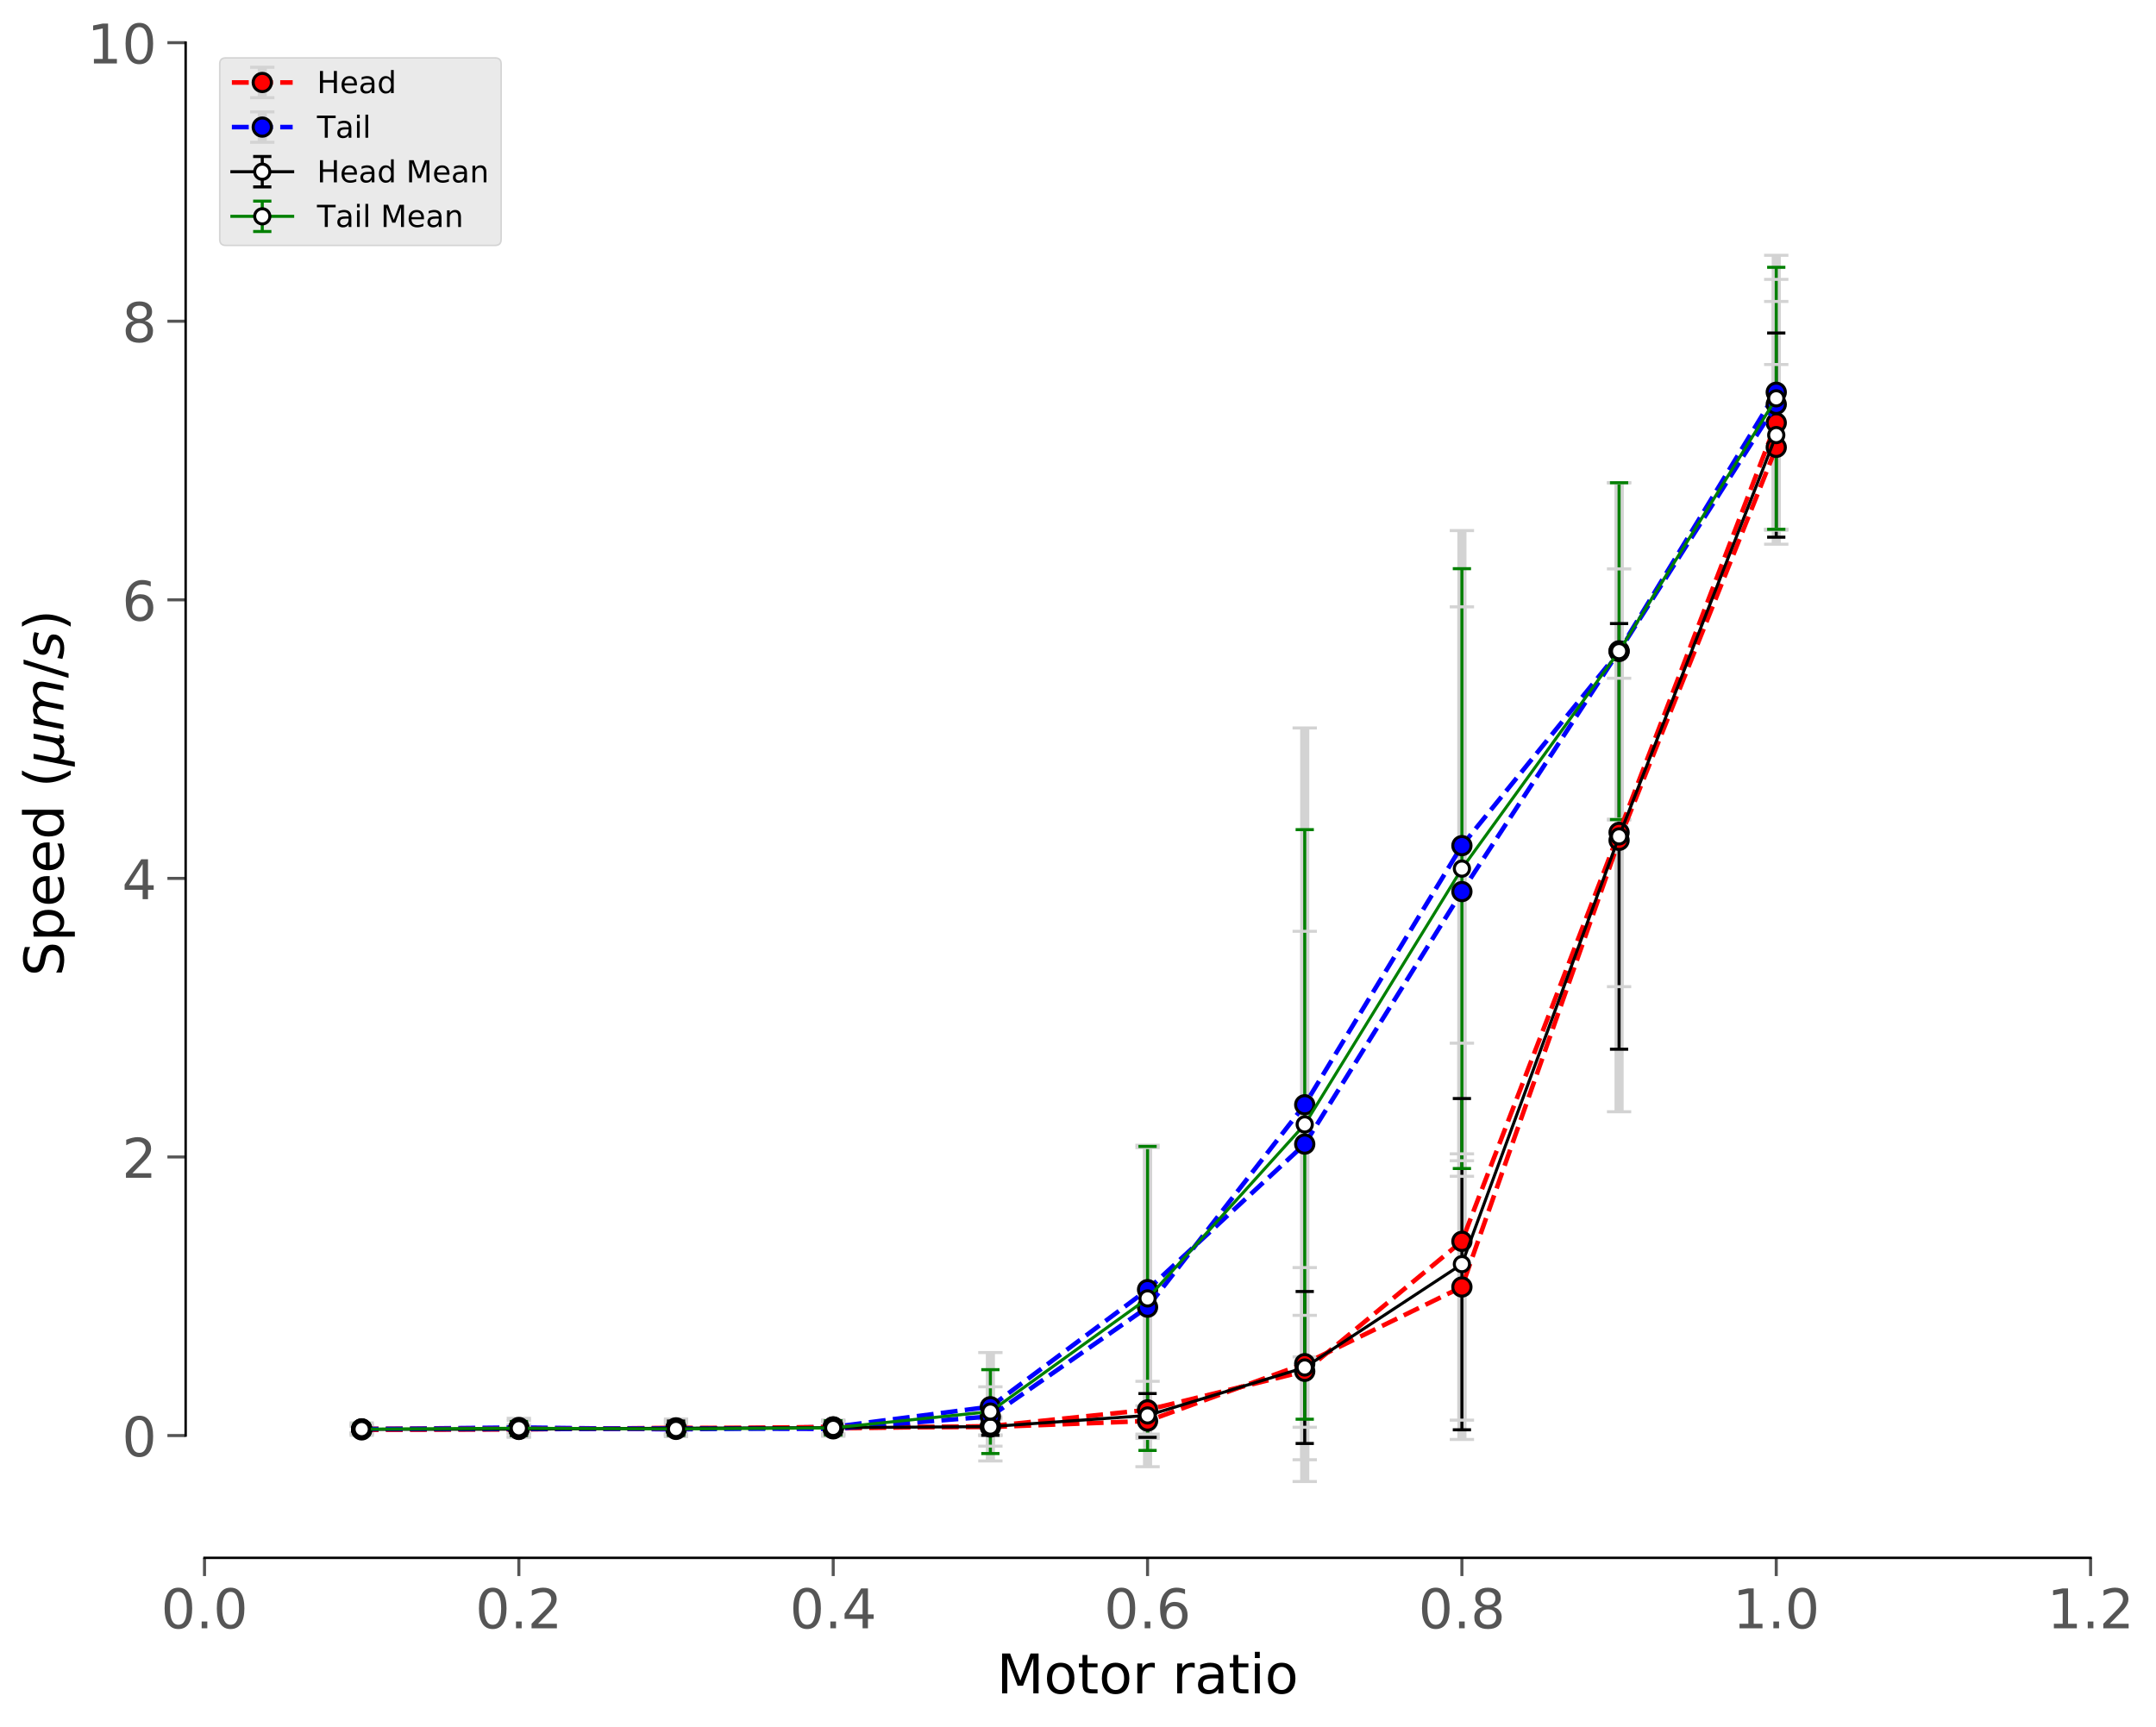<?xml version="1.0" encoding="utf-8" standalone="no"?>
<!DOCTYPE svg PUBLIC "-//W3C//DTD SVG 1.1//EN"
  "http://www.w3.org/Graphics/SVG/1.1/DTD/svg11.dtd">
<!-- Created with matplotlib (https://matplotlib.org/) -->
<svg height="568.067pt" version="1.1" viewBox="0 0 709.164 568.067" width="709.164pt" xmlns="http://www.w3.org/2000/svg" xmlns:xlink="http://www.w3.org/1999/xlink">
 <defs>
  <style type="text/css">
*{stroke-linecap:butt;stroke-linejoin:round;}
  </style>
 </defs>
 <g id="figure_1">
  <g id="patch_1">
   <path d="M 0 568.067 
L 709.164 568.067 
L 709.164 0 
L 0 0 
z
" style="fill:#ffffff;"/>
  </g>
  <g id="axes_1">
   <g id="patch_2">
    <path d="M 67.269 507.59 
L 687.651 507.59 
L 687.651 14.039 
L 67.269 14.039 
z
" style="fill:#ffffff;"/>
   </g>
   <g id="matplotlib.axis_1">
    <g id="xtick_1">
     <g id="line2d_1">
      <defs>
       <path d="M 0 0 
L 0 6 
" id="mf8720284a0" style="stroke:#555555;"/>
      </defs>
      <g>
       <use style="fill:#555555;stroke:#555555;" x="67.269" xlink:href="#mf8720284a0" y="512.525"/>
      </g>
     </g>
     <g id="text_1">
      <!-- 0.0 -->
      <defs>
       <path d="M 31.781 66.406 
Q 24.172 66.406 20.328 58.906 
Q 16.5 51.422 16.5 36.375 
Q 16.5 21.391 20.328 13.891 
Q 24.172 6.391 31.781 6.391 
Q 39.453 6.391 43.281 13.891 
Q 47.125 21.391 47.125 36.375 
Q 47.125 51.422 43.281 58.906 
Q 39.453 66.406 31.781 66.406 
z
M 31.781 74.219 
Q 44.047 74.219 50.516 64.516 
Q 56.984 54.828 56.984 36.375 
Q 56.984 17.969 50.516 8.266 
Q 44.047 -1.422 31.781 -1.422 
Q 19.531 -1.422 13.062 8.266 
Q 6.594 17.969 6.594 36.375 
Q 6.594 54.828 13.062 64.516 
Q 19.531 74.219 31.781 74.219 
z
" id="DejaVuSans-48"/>
       <path d="M 10.688 12.406 
L 21 12.406 
L 21 0 
L 10.688 0 
z
" id="DejaVuSans-46"/>
      </defs>
      <g style="fill:#555555;" transform="translate(52.956 535.702)scale(0.18 -0.18)">
       <use xlink:href="#DejaVuSans-48"/>
       <use x="63.623" xlink:href="#DejaVuSans-46"/>
       <use x="95.41" xlink:href="#DejaVuSans-48"/>
      </g>
     </g>
    </g>
    <g id="xtick_2">
     <g id="line2d_2">
      <g>
       <use style="fill:#555555;stroke:#555555;" x="170.666" xlink:href="#mf8720284a0" y="512.525"/>
      </g>
     </g>
     <g id="text_2">
      <!-- 0.2 -->
      <defs>
       <path d="M 19.188 8.297 
L 53.609 8.297 
L 53.609 0 
L 7.328 0 
L 7.328 8.297 
Q 12.938 14.109 22.625 23.891 
Q 32.328 33.688 34.812 36.531 
Q 39.547 41.844 41.422 45.531 
Q 43.312 49.219 43.312 52.781 
Q 43.312 58.594 39.234 62.25 
Q 35.156 65.922 28.609 65.922 
Q 23.969 65.922 18.812 64.312 
Q 13.672 62.703 7.812 59.422 
L 7.812 69.391 
Q 13.766 71.781 18.938 73 
Q 24.125 74.219 28.422 74.219 
Q 39.75 74.219 46.484 68.547 
Q 53.219 62.891 53.219 53.422 
Q 53.219 48.922 51.531 44.891 
Q 49.859 40.875 45.406 35.406 
Q 44.188 33.984 37.641 27.219 
Q 31.109 20.453 19.188 8.297 
z
" id="DejaVuSans-50"/>
      </defs>
      <g style="fill:#555555;" transform="translate(156.353 535.702)scale(0.18 -0.18)">
       <use xlink:href="#DejaVuSans-48"/>
       <use x="63.623" xlink:href="#DejaVuSans-46"/>
       <use x="95.41" xlink:href="#DejaVuSans-50"/>
      </g>
     </g>
    </g>
    <g id="xtick_3">
     <g id="line2d_3">
      <g>
       <use style="fill:#555555;stroke:#555555;" x="274.063" xlink:href="#mf8720284a0" y="512.525"/>
      </g>
     </g>
     <g id="text_3">
      <!-- 0.4 -->
      <defs>
       <path d="M 37.797 64.312 
L 12.891 25.391 
L 37.797 25.391 
z
M 35.203 72.906 
L 47.609 72.906 
L 47.609 25.391 
L 58.016 25.391 
L 58.016 17.188 
L 47.609 17.188 
L 47.609 0 
L 37.797 0 
L 37.797 17.188 
L 4.891 17.188 
L 4.891 26.703 
z
" id="DejaVuSans-52"/>
      </defs>
      <g style="fill:#555555;" transform="translate(259.75 535.702)scale(0.18 -0.18)">
       <use xlink:href="#DejaVuSans-48"/>
       <use x="63.623" xlink:href="#DejaVuSans-46"/>
       <use x="95.41" xlink:href="#DejaVuSans-52"/>
      </g>
     </g>
    </g>
    <g id="xtick_4">
     <g id="line2d_4">
      <g>
       <use style="fill:#555555;stroke:#555555;" x="377.46" xlink:href="#mf8720284a0" y="512.525"/>
      </g>
     </g>
     <g id="text_4">
      <!-- 0.6 -->
      <defs>
       <path d="M 33.016 40.375 
Q 26.375 40.375 22.484 35.828 
Q 18.609 31.297 18.609 23.391 
Q 18.609 15.531 22.484 10.953 
Q 26.375 6.391 33.016 6.391 
Q 39.656 6.391 43.531 10.953 
Q 47.406 15.531 47.406 23.391 
Q 47.406 31.297 43.531 35.828 
Q 39.656 40.375 33.016 40.375 
z
M 52.594 71.297 
L 52.594 62.312 
Q 48.875 64.062 45.094 64.984 
Q 41.312 65.922 37.594 65.922 
Q 27.828 65.922 22.672 59.328 
Q 17.531 52.734 16.797 39.406 
Q 19.672 43.656 24.016 45.922 
Q 28.375 48.188 33.594 48.188 
Q 44.578 48.188 50.953 41.516 
Q 57.328 34.859 57.328 23.391 
Q 57.328 12.156 50.688 5.359 
Q 44.047 -1.422 33.016 -1.422 
Q 20.359 -1.422 13.672 8.266 
Q 6.984 17.969 6.984 36.375 
Q 6.984 53.656 15.188 63.938 
Q 23.391 74.219 37.203 74.219 
Q 40.922 74.219 44.703 73.484 
Q 48.484 72.75 52.594 71.297 
z
" id="DejaVuSans-54"/>
      </defs>
      <g style="fill:#555555;" transform="translate(363.147 535.702)scale(0.18 -0.18)">
       <use xlink:href="#DejaVuSans-48"/>
       <use x="63.623" xlink:href="#DejaVuSans-46"/>
       <use x="95.41" xlink:href="#DejaVuSans-54"/>
      </g>
     </g>
    </g>
    <g id="xtick_5">
     <g id="line2d_5">
      <g>
       <use style="fill:#555555;stroke:#555555;" x="480.857" xlink:href="#mf8720284a0" y="512.525"/>
      </g>
     </g>
     <g id="text_5">
      <!-- 0.8 -->
      <defs>
       <path d="M 31.781 34.625 
Q 24.75 34.625 20.719 30.859 
Q 16.703 27.094 16.703 20.516 
Q 16.703 13.922 20.719 10.156 
Q 24.75 6.391 31.781 6.391 
Q 38.812 6.391 42.859 10.172 
Q 46.922 13.969 46.922 20.516 
Q 46.922 27.094 42.891 30.859 
Q 38.875 34.625 31.781 34.625 
z
M 21.922 38.812 
Q 15.578 40.375 12.031 44.719 
Q 8.5 49.078 8.5 55.328 
Q 8.5 64.062 14.719 69.141 
Q 20.953 74.219 31.781 74.219 
Q 42.672 74.219 48.875 69.141 
Q 55.078 64.062 55.078 55.328 
Q 55.078 49.078 51.531 44.719 
Q 48 40.375 41.703 38.812 
Q 48.828 37.156 52.797 32.312 
Q 56.781 27.484 56.781 20.516 
Q 56.781 9.906 50.312 4.234 
Q 43.844 -1.422 31.781 -1.422 
Q 19.734 -1.422 13.25 4.234 
Q 6.781 9.906 6.781 20.516 
Q 6.781 27.484 10.781 32.312 
Q 14.797 37.156 21.922 38.812 
z
M 18.312 54.391 
Q 18.312 48.734 21.844 45.562 
Q 25.391 42.391 31.781 42.391 
Q 38.141 42.391 41.719 45.562 
Q 45.312 48.734 45.312 54.391 
Q 45.312 60.062 41.719 63.234 
Q 38.141 66.406 31.781 66.406 
Q 25.391 66.406 21.844 63.234 
Q 18.312 60.062 18.312 54.391 
z
" id="DejaVuSans-56"/>
      </defs>
      <g style="fill:#555555;" transform="translate(466.544 535.702)scale(0.18 -0.18)">
       <use xlink:href="#DejaVuSans-48"/>
       <use x="63.623" xlink:href="#DejaVuSans-46"/>
       <use x="95.41" xlink:href="#DejaVuSans-56"/>
      </g>
     </g>
    </g>
    <g id="xtick_6">
     <g id="line2d_6">
      <g>
       <use style="fill:#555555;stroke:#555555;" x="584.254" xlink:href="#mf8720284a0" y="512.525"/>
      </g>
     </g>
     <g id="text_6">
      <!-- 1.0 -->
      <defs>
       <path d="M 12.406 8.297 
L 28.516 8.297 
L 28.516 63.922 
L 10.984 60.406 
L 10.984 69.391 
L 28.422 72.906 
L 38.281 72.906 
L 38.281 8.297 
L 54.391 8.297 
L 54.391 0 
L 12.406 0 
z
" id="DejaVuSans-49"/>
      </defs>
      <g style="fill:#555555;" transform="translate(569.941 535.702)scale(0.18 -0.18)">
       <use xlink:href="#DejaVuSans-49"/>
       <use x="63.623" xlink:href="#DejaVuSans-46"/>
       <use x="95.41" xlink:href="#DejaVuSans-48"/>
      </g>
     </g>
    </g>
    <g id="xtick_7">
     <g id="line2d_7">
      <g>
       <use style="fill:#555555;stroke:#555555;" x="687.651" xlink:href="#mf8720284a0" y="512.525"/>
      </g>
     </g>
     <g id="text_7">
      <!-- 1.2 -->
      <g style="fill:#555555;" transform="translate(673.339 535.702)scale(0.18 -0.18)">
       <use xlink:href="#DejaVuSans-49"/>
       <use x="63.623" xlink:href="#DejaVuSans-46"/>
       <use x="95.41" xlink:href="#DejaVuSans-50"/>
      </g>
     </g>
    </g>
    <g id="text_8">
     <!-- Motor ratio -->
     <defs>
      <path d="M 9.812 72.906 
L 24.516 72.906 
L 43.109 23.297 
L 61.812 72.906 
L 76.516 72.906 
L 76.516 0 
L 66.891 0 
L 66.891 64.016 
L 48.094 14.016 
L 38.188 14.016 
L 19.391 64.016 
L 19.391 0 
L 9.812 0 
z
" id="DejaVuSans-77"/>
      <path d="M 30.609 48.391 
Q 23.391 48.391 19.188 42.75 
Q 14.984 37.109 14.984 27.297 
Q 14.984 17.484 19.156 11.844 
Q 23.344 6.203 30.609 6.203 
Q 37.797 6.203 41.984 11.859 
Q 46.188 17.531 46.188 27.297 
Q 46.188 37.016 41.984 42.703 
Q 37.797 48.391 30.609 48.391 
z
M 30.609 56 
Q 42.328 56 49.016 48.375 
Q 55.719 40.766 55.719 27.297 
Q 55.719 13.875 49.016 6.219 
Q 42.328 -1.422 30.609 -1.422 
Q 18.844 -1.422 12.172 6.219 
Q 5.516 13.875 5.516 27.297 
Q 5.516 40.766 12.172 48.375 
Q 18.844 56 30.609 56 
z
" id="DejaVuSans-111"/>
      <path d="M 18.312 70.219 
L 18.312 54.688 
L 36.812 54.688 
L 36.812 47.703 
L 18.312 47.703 
L 18.312 18.016 
Q 18.312 11.328 20.141 9.422 
Q 21.969 7.516 27.594 7.516 
L 36.812 7.516 
L 36.812 0 
L 27.594 0 
Q 17.188 0 13.234 3.875 
Q 9.281 7.766 9.281 18.016 
L 9.281 47.703 
L 2.688 47.703 
L 2.688 54.688 
L 9.281 54.688 
L 9.281 70.219 
z
" id="DejaVuSans-116"/>
      <path d="M 41.109 46.297 
Q 39.594 47.172 37.812 47.578 
Q 36.031 48 33.891 48 
Q 26.266 48 22.188 43.047 
Q 18.109 38.094 18.109 28.812 
L 18.109 0 
L 9.078 0 
L 9.078 54.688 
L 18.109 54.688 
L 18.109 46.188 
Q 20.953 51.172 25.484 53.578 
Q 30.031 56 36.531 56 
Q 37.453 56 38.578 55.875 
Q 39.703 55.766 41.062 55.516 
z
" id="DejaVuSans-114"/>
      <path id="DejaVuSans-32"/>
      <path d="M 34.281 27.484 
Q 23.391 27.484 19.188 25 
Q 14.984 22.516 14.984 16.5 
Q 14.984 11.719 18.141 8.906 
Q 21.297 6.109 26.703 6.109 
Q 34.188 6.109 38.703 11.406 
Q 43.219 16.703 43.219 25.484 
L 43.219 27.484 
z
M 52.203 31.203 
L 52.203 0 
L 43.219 0 
L 43.219 8.297 
Q 40.141 3.328 35.547 0.953 
Q 30.953 -1.422 24.312 -1.422 
Q 15.922 -1.422 10.953 3.297 
Q 6 8.016 6 15.922 
Q 6 25.141 12.172 29.828 
Q 18.359 34.516 30.609 34.516 
L 43.219 34.516 
L 43.219 35.406 
Q 43.219 41.609 39.141 45 
Q 35.062 48.391 27.688 48.391 
Q 23 48.391 18.547 47.266 
Q 14.109 46.141 10.016 43.891 
L 10.016 52.203 
Q 14.938 54.109 19.578 55.047 
Q 24.219 56 28.609 56 
Q 40.484 56 46.344 49.844 
Q 52.203 43.703 52.203 31.203 
z
" id="DejaVuSans-97"/>
      <path d="M 9.422 54.688 
L 18.406 54.688 
L 18.406 0 
L 9.422 0 
z
M 9.422 75.984 
L 18.406 75.984 
L 18.406 64.594 
L 9.422 64.594 
z
" id="DejaVuSans-105"/>
     </defs>
     <g transform="translate(327.842 557.123)scale(0.18 -0.18)">
      <use xlink:href="#DejaVuSans-77"/>
      <use x="86.279" xlink:href="#DejaVuSans-111"/>
      <use x="147.461" xlink:href="#DejaVuSans-116"/>
      <use x="186.67" xlink:href="#DejaVuSans-111"/>
      <use x="247.852" xlink:href="#DejaVuSans-114"/>
      <use x="288.965" xlink:href="#DejaVuSans-32"/>
      <use x="320.752" xlink:href="#DejaVuSans-114"/>
      <use x="361.865" xlink:href="#DejaVuSans-97"/>
      <use x="423.145" xlink:href="#DejaVuSans-116"/>
      <use x="462.354" xlink:href="#DejaVuSans-105"/>
      <use x="490.137" xlink:href="#DejaVuSans-111"/>
     </g>
    </g>
   </g>
   <g id="matplotlib.axis_2">
    <g id="ytick_1">
     <g id="line2d_8">
      <defs>
       <path d="M 0 0 
L -6 0 
" id="m58f95ec6d6" style="stroke:#555555;"/>
      </defs>
      <g>
       <use style="fill:#555555;stroke:#555555;" x="61.065" xlink:href="#m58f95ec6d6" y="472.29"/>
      </g>
     </g>
     <g id="text_9">
      <!-- 0 -->
      <g style="fill:#555555;" transform="translate(40.112 479.128)scale(0.18 -0.18)">
       <use xlink:href="#DejaVuSans-48"/>
      </g>
     </g>
    </g>
    <g id="ytick_2">
     <g id="line2d_9">
      <g>
       <use style="fill:#555555;stroke:#555555;" x="61.065" xlink:href="#m58f95ec6d6" y="380.64"/>
      </g>
     </g>
     <g id="text_10">
      <!-- 2 -->
      <g style="fill:#555555;" transform="translate(40.112 387.478)scale(0.18 -0.18)">
       <use xlink:href="#DejaVuSans-50"/>
      </g>
     </g>
    </g>
    <g id="ytick_3">
     <g id="line2d_10">
      <g>
       <use style="fill:#555555;stroke:#555555;" x="61.065" xlink:href="#m58f95ec6d6" y="288.989"/>
      </g>
     </g>
     <g id="text_11">
      <!-- 4 -->
      <g style="fill:#555555;" transform="translate(40.112 295.828)scale(0.18 -0.18)">
       <use xlink:href="#DejaVuSans-52"/>
      </g>
     </g>
    </g>
    <g id="ytick_4">
     <g id="line2d_11">
      <g>
       <use style="fill:#555555;stroke:#555555;" x="61.065" xlink:href="#m58f95ec6d6" y="197.339"/>
      </g>
     </g>
     <g id="text_12">
      <!-- 6 -->
      <g style="fill:#555555;" transform="translate(40.112 204.178)scale(0.18 -0.18)">
       <use xlink:href="#DejaVuSans-54"/>
      </g>
     </g>
    </g>
    <g id="ytick_5">
     <g id="line2d_12">
      <g>
       <use style="fill:#555555;stroke:#555555;" x="61.065" xlink:href="#m58f95ec6d6" y="105.689"/>
      </g>
     </g>
     <g id="text_13">
      <!-- 8 -->
      <g style="fill:#555555;" transform="translate(40.112 112.527)scale(0.18 -0.18)">
       <use xlink:href="#DejaVuSans-56"/>
      </g>
     </g>
    </g>
    <g id="ytick_6">
     <g id="line2d_13">
      <g>
       <use style="fill:#555555;stroke:#555555;" x="61.065" xlink:href="#m58f95ec6d6" y="14.039"/>
      </g>
     </g>
     <g id="text_14">
      <!-- 10 -->
      <g style="fill:#555555;" transform="translate(28.66 20.877)scale(0.18 -0.18)">
       <use xlink:href="#DejaVuSans-49"/>
       <use x="63.623" xlink:href="#DejaVuSans-48"/>
      </g>
     </g>
    </g>
    <g id="text_15">
     <!-- Speed ($\mu m/s$) -->
     <defs>
      <path d="M 53.516 70.516 
L 53.516 60.891 
Q 47.906 63.578 42.922 64.891 
Q 37.938 66.219 33.297 66.219 
Q 25.25 66.219 20.875 63.094 
Q 16.5 59.969 16.5 54.203 
Q 16.5 49.359 19.406 46.891 
Q 22.312 44.438 30.422 42.922 
L 36.375 41.703 
Q 47.406 39.594 52.656 34.297 
Q 57.906 29 57.906 20.125 
Q 57.906 9.516 50.797 4.047 
Q 43.703 -1.422 29.984 -1.422 
Q 24.812 -1.422 18.969 -0.25 
Q 13.141 0.922 6.891 3.219 
L 6.891 13.375 
Q 12.891 10.016 18.656 8.297 
Q 24.422 6.594 29.984 6.594 
Q 38.422 6.594 43.016 9.906 
Q 47.609 13.234 47.609 19.391 
Q 47.609 24.75 44.312 27.781 
Q 41.016 30.812 33.5 32.328 
L 27.484 33.5 
Q 16.453 35.688 11.516 40.375 
Q 6.594 45.062 6.594 53.422 
Q 6.594 63.094 13.406 68.656 
Q 20.219 74.219 32.172 74.219 
Q 37.312 74.219 42.625 73.281 
Q 47.953 72.359 53.516 70.516 
z
" id="DejaVuSans-83"/>
      <path d="M 18.109 8.203 
L 18.109 -20.797 
L 9.078 -20.797 
L 9.078 54.688 
L 18.109 54.688 
L 18.109 46.391 
Q 20.953 51.266 25.266 53.625 
Q 29.594 56 35.594 56 
Q 45.562 56 51.781 48.094 
Q 58.016 40.188 58.016 27.297 
Q 58.016 14.406 51.781 6.484 
Q 45.562 -1.422 35.594 -1.422 
Q 29.594 -1.422 25.266 0.953 
Q 20.953 3.328 18.109 8.203 
z
M 48.688 27.297 
Q 48.688 37.203 44.609 42.844 
Q 40.531 48.484 33.406 48.484 
Q 26.266 48.484 22.188 42.844 
Q 18.109 37.203 18.109 27.297 
Q 18.109 17.391 22.188 11.75 
Q 26.266 6.109 33.406 6.109 
Q 40.531 6.109 44.609 11.75 
Q 48.688 17.391 48.688 27.297 
z
" id="DejaVuSans-112"/>
      <path d="M 56.203 29.594 
L 56.203 25.203 
L 14.891 25.203 
Q 15.484 15.922 20.484 11.062 
Q 25.484 6.203 34.422 6.203 
Q 39.594 6.203 44.453 7.469 
Q 49.312 8.734 54.109 11.281 
L 54.109 2.781 
Q 49.266 0.734 44.188 -0.344 
Q 39.109 -1.422 33.891 -1.422 
Q 20.797 -1.422 13.156 6.188 
Q 5.516 13.812 5.516 26.812 
Q 5.516 40.234 12.766 48.109 
Q 20.016 56 32.328 56 
Q 43.359 56 49.781 48.891 
Q 56.203 41.797 56.203 29.594 
z
M 47.219 32.234 
Q 47.125 39.594 43.094 43.984 
Q 39.062 48.391 32.422 48.391 
Q 24.906 48.391 20.391 44.141 
Q 15.875 39.891 15.188 32.172 
z
" id="DejaVuSans-101"/>
      <path d="M 45.406 46.391 
L 45.406 75.984 
L 54.391 75.984 
L 54.391 0 
L 45.406 0 
L 45.406 8.203 
Q 42.578 3.328 38.25 0.953 
Q 33.938 -1.422 27.875 -1.422 
Q 17.969 -1.422 11.734 6.484 
Q 5.516 14.406 5.516 27.297 
Q 5.516 40.188 11.734 48.094 
Q 17.969 56 27.875 56 
Q 33.938 56 38.25 53.625 
Q 42.578 51.266 45.406 46.391 
z
M 14.797 27.297 
Q 14.797 17.391 18.875 11.75 
Q 22.953 6.109 30.078 6.109 
Q 37.203 6.109 41.297 11.75 
Q 45.406 17.391 45.406 27.297 
Q 45.406 37.203 41.297 42.844 
Q 37.203 48.484 30.078 48.484 
Q 22.953 48.484 18.875 42.844 
Q 14.797 37.203 14.797 27.297 
z
" id="DejaVuSans-100"/>
      <path d="M 31 75.875 
Q 24.469 64.656 21.281 53.656 
Q 18.109 42.672 18.109 31.391 
Q 18.109 20.125 21.312 9.062 
Q 24.516 -2 31 -13.188 
L 23.188 -13.188 
Q 15.875 -1.703 12.234 9.375 
Q 8.594 20.453 8.594 31.391 
Q 8.594 42.281 12.203 53.312 
Q 15.828 64.359 23.188 75.875 
z
" id="DejaVuSans-40"/>
      <path d="M -1.312 -20.797 
L 13.375 54.688 
L 22.406 54.688 
L 15.766 20.656 
Q 15.578 19.625 15.422 18.359 
Q 15.281 17.094 15.281 15.828 
Q 15.281 11.281 18.141 8.828 
Q 21 6.391 26.312 6.391 
Q 33.547 6.391 37.984 10.484 
Q 42.438 14.594 44 22.797 
L 50.203 54.688 
L 59.188 54.688 
L 51.031 12.641 
Q 50.828 11.719 50.75 11.031 
Q 50.688 10.359 50.688 9.812 
Q 50.688 8.297 51.297 7.594 
Q 51.906 6.891 53.219 6.891 
Q 53.719 6.891 54.562 7.125 
Q 55.422 7.375 56.984 8.016 
L 55.609 0.781 
Q 53.469 -0.297 51.516 -0.859 
Q 49.562 -1.422 47.703 -1.422 
Q 44.484 -1.422 42.656 0.625 
Q 40.828 2.688 40.828 6.297 
Q 38.094 2.391 34.297 0.484 
Q 30.516 -1.422 25.391 -1.422 
Q 20.844 -1.422 17.453 0.672 
Q 14.062 2.781 12.984 6.203 
L 7.719 -20.797 
z
" id="DejaVuSans-Oblique-956"/>
      <path d="M 89.797 33.016 
L 83.406 0 
L 74.422 0 
L 80.719 32.719 
Q 81.109 34.812 81.297 36.328 
Q 81.5 37.844 81.5 38.922 
Q 81.5 43.312 79.047 45.75 
Q 76.609 48.188 72.219 48.188 
Q 65.672 48.188 60.547 43.281 
Q 55.422 38.375 53.906 30.516 
L 47.906 0 
L 38.922 0 
L 45.312 32.719 
Q 45.703 34.516 45.891 36.047 
Q 46.094 37.594 46.094 38.812 
Q 46.094 43.266 43.656 45.719 
Q 41.219 48.188 36.922 48.188 
Q 30.281 48.188 25.141 43.281 
Q 20.016 38.375 18.5 30.516 
L 12.5 0 
L 3.516 0 
L 14.203 54.688 
L 23.188 54.688 
L 21.484 46.188 
Q 25.141 50.984 30.047 53.484 
Q 34.969 56 40.578 56 
Q 46.531 56 50.359 52.875 
Q 54.203 49.75 54.984 44.188 
Q 59.078 49.953 64.469 52.969 
Q 69.875 56 75.875 56 
Q 82.906 56 86.734 51.953 
Q 90.578 47.906 90.578 40.484 
Q 90.578 38.875 90.375 36.938 
Q 90.188 35.016 89.797 33.016 
z
" id="DejaVuSans-Oblique-109"/>
      <path d="M 25.391 72.906 
L 33.688 72.906 
L 8.297 -9.281 
L 0 -9.281 
z
" id="DejaVuSans-47"/>
      <path d="M 50 53.078 
L 48.297 44.578 
Q 44.734 46.531 40.766 47.5 
Q 36.812 48.484 32.625 48.484 
Q 25.531 48.484 21.453 46.062 
Q 17.391 43.656 17.391 39.5 
Q 17.391 34.672 26.859 32.078 
Q 27.594 31.891 27.938 31.781 
L 30.812 30.906 
Q 39.797 28.422 42.797 25.688 
Q 45.797 22.953 45.797 18.219 
Q 45.797 9.516 38.891 4.047 
Q 31.984 -1.422 20.797 -1.422 
Q 16.453 -1.422 11.672 -0.578 
Q 6.891 0.25 1.125 2 
L 2.875 11.281 
Q 7.812 8.734 12.594 7.422 
Q 17.391 6.109 21.781 6.109 
Q 28.375 6.109 32.5 8.938 
Q 36.625 11.766 36.625 16.109 
Q 36.625 20.797 25.781 23.688 
L 24.859 23.922 
L 21.781 24.703 
Q 14.938 26.516 11.766 29.469 
Q 8.594 32.422 8.594 37.016 
Q 8.594 45.75 15.156 50.875 
Q 21.734 56 33.016 56 
Q 37.453 56 41.672 55.266 
Q 45.906 54.547 50 53.078 
z
" id="DejaVuSans-Oblique-115"/>
      <path d="M 8.016 75.875 
L 15.828 75.875 
Q 23.141 64.359 26.781 53.312 
Q 30.422 42.281 30.422 31.391 
Q 30.422 20.453 26.781 9.375 
Q 23.141 -1.703 15.828 -13.188 
L 8.016 -13.188 
Q 14.5 -2 17.703 9.062 
Q 20.906 20.125 20.906 31.391 
Q 20.906 42.672 17.703 53.656 
Q 14.5 64.656 8.016 75.875 
z
" id="DejaVuSans-41"/>
     </defs>
     <g transform="translate(20.88 321.204)rotate(-90)scale(0.18 -0.18)">
      <use transform="translate(0 0.016)" xlink:href="#DejaVuSans-83"/>
      <use transform="translate(63.477 0.016)" xlink:href="#DejaVuSans-112"/>
      <use transform="translate(126.953 0.016)" xlink:href="#DejaVuSans-101"/>
      <use transform="translate(188.477 0.016)" xlink:href="#DejaVuSans-101"/>
      <use transform="translate(250 0.016)" xlink:href="#DejaVuSans-100"/>
      <use transform="translate(313.477 0.016)" xlink:href="#DejaVuSans-32"/>
      <use transform="translate(345.264 0.016)" xlink:href="#DejaVuSans-40"/>
      <use transform="translate(384.277 0.016)" xlink:href="#DejaVuSans-Oblique-956"/>
      <use transform="translate(447.9 0.016)" xlink:href="#DejaVuSans-Oblique-109"/>
      <use transform="translate(545.312 0.016)" xlink:href="#DejaVuSans-47"/>
      <use transform="translate(579.004 0.016)" xlink:href="#DejaVuSans-Oblique-115"/>
      <use transform="translate(631.104 0.016)" xlink:href="#DejaVuSans-41"/>
     </g>
    </g>
   </g>
   <g id="LineCollection_1">
    <path clip-path="url(#pb470f8e743)" d="M 118.967 471.601 
L 118.967 469.256 
" style="fill:none;stroke:#d3d3d3;stroke-width:3;"/>
    <path clip-path="url(#pb470f8e743)" d="M 170.666 471.669 
L 170.666 468.898 
" style="fill:none;stroke:#d3d3d3;stroke-width:3;"/>
    <path clip-path="url(#pb470f8e743)" d="M 222.364 472.642 
L 222.364 466.869 
" style="fill:none;stroke:#d3d3d3;stroke-width:3;"/>
    <path clip-path="url(#pb470f8e743)" d="M 274.063 472.258 
L 274.063 467.605 
" style="fill:none;stroke:#d3d3d3;stroke-width:3;"/>
    <path clip-path="url(#pb470f8e743)" d="M 325.762 472.306 
L 325.762 466.124 
" style="fill:none;stroke:#d3d3d3;stroke-width:3;"/>
    <path clip-path="url(#pb470f8e743)" d="M 377.46 473.237 
L 377.46 454.45 
" style="fill:none;stroke:#d3d3d3;stroke-width:3;"/>
    <path clip-path="url(#pb470f8e743)" d="M 429.159 469.564 
L 429.159 432.756 
" style="fill:none;stroke:#d3d3d3;stroke-width:3;"/>
    <path clip-path="url(#pb470f8e743)" d="M 480.857 473.586 
L 480.857 343.207 
" style="fill:none;stroke:#d3d3d3;stroke-width:3;"/>
    <path clip-path="url(#pb470f8e743)" d="M 532.556 324.618 
L 532.556 223.133 
" style="fill:none;stroke:#d3d3d3;stroke-width:3;"/>
    <path clip-path="url(#pb470f8e743)" d="M 584.254 179.035 
L 584.254 99.183 
" style="fill:none;stroke:#d3d3d3;stroke-width:3;"/>
   </g>
   <g id="LineCollection_2">
    <path clip-path="url(#pb470f8e743)" d="M 118.967 471.662 
L 118.967 468.723 
" style="fill:none;stroke:#d3d3d3;stroke-width:3;"/>
    <path clip-path="url(#pb470f8e743)" d="M 170.666 472.671 
L 170.666 466.619 
" style="fill:none;stroke:#d3d3d3;stroke-width:3;"/>
    <path clip-path="url(#pb470f8e743)" d="M 222.364 471.697 
L 222.364 468.832 
" style="fill:none;stroke:#d3d3d3;stroke-width:3;"/>
    <path clip-path="url(#pb470f8e743)" d="M 274.063 471.744 
L 274.063 467.205 
" style="fill:none;stroke:#d3d3d3;stroke-width:3;"/>
    <path clip-path="url(#pb470f8e743)" d="M 325.762 480.648 
L 325.762 444.979 
" style="fill:none;stroke:#d3d3d3;stroke-width:3;"/>
    <path clip-path="url(#pb470f8e743)" d="M 377.46 471.824 
L 377.46 376.763 
" style="fill:none;stroke:#d3d3d3;stroke-width:3;"/>
    <path clip-path="url(#pb470f8e743)" d="M 429.159 446.427 
L 429.159 306.398 
" style="fill:none;stroke:#d3d3d3;stroke-width:3;"/>
    <path clip-path="url(#pb470f8e743)" d="M 480.857 387.01 
L 480.857 199.648 
" style="fill:none;stroke:#d3d3d3;stroke-width:3;"/>
    <path clip-path="url(#pb470f8e743)" d="M 532.556 269.499 
L 532.556 158.759 
" style="fill:none;stroke:#d3d3d3;stroke-width:3;"/>
    <path clip-path="url(#pb470f8e743)" d="M 584.254 174.121 
L 584.254 83.991 
" style="fill:none;stroke:#d3d3d3;stroke-width:3;"/>
   </g>
   <g id="LineCollection_3">
    <path clip-path="url(#pb470f8e743)" d="M 118.967 471.364 
L 118.967 468.816 
" style="fill:none;stroke:#d3d3d3;stroke-width:3;"/>
    <path clip-path="url(#pb470f8e743)" d="M 170.666 472.854 
L 170.666 467.349 
" style="fill:none;stroke:#d3d3d3;stroke-width:3;"/>
    <path clip-path="url(#pb470f8e743)" d="M 222.364 471.844 
L 222.364 468.188 
" style="fill:none;stroke:#d3d3d3;stroke-width:3;"/>
    <path clip-path="url(#pb470f8e743)" d="M 274.063 471.685 
L 274.063 467.237 
" style="fill:none;stroke:#d3d3d3;stroke-width:3;"/>
    <path clip-path="url(#pb470f8e743)" d="M 325.762 472.08 
L 325.762 466.882 
" style="fill:none;stroke:#d3d3d3;stroke-width:3;"/>
    <path clip-path="url(#pb470f8e743)" d="M 377.46 472.514 
L 377.46 462.511 
" style="fill:none;stroke:#d3d3d3;stroke-width:3;"/>
    <path clip-path="url(#pb470f8e743)" d="M 429.159 480.253 
L 429.159 417.042 
" style="fill:none;stroke:#d3d3d3;stroke-width:3;"/>
    <path clip-path="url(#pb470f8e743)" d="M 480.857 467.218 
L 480.857 379.615 
" style="fill:none;stroke:#d3d3d3;stroke-width:3;"/>
    <path clip-path="url(#pb470f8e743)" d="M 532.556 365.765 
L 532.556 187.176 
" style="fill:none;stroke:#d3d3d3;stroke-width:3;"/>
    <path clip-path="url(#pb470f8e743)" d="M 584.254 174.435 
L 584.254 119.928 
" style="fill:none;stroke:#d3d3d3;stroke-width:3;"/>
   </g>
   <g id="LineCollection_4">
    <path clip-path="url(#pb470f8e743)" d="M 118.967 472.214 
L 118.967 468.133 
" style="fill:none;stroke:#d3d3d3;stroke-width:3;"/>
    <path clip-path="url(#pb470f8e743)" d="M 170.666 471.558 
L 170.666 468.718 
" style="fill:none;stroke:#d3d3d3;stroke-width:3;"/>
    <path clip-path="url(#pb470f8e743)" d="M 222.364 472.45 
L 222.364 467.517 
" style="fill:none;stroke:#d3d3d3;stroke-width:3;"/>
    <path clip-path="url(#pb470f8e743)" d="M 274.063 472.516 
L 274.063 467.654 
" style="fill:none;stroke:#d3d3d3;stroke-width:3;"/>
    <path clip-path="url(#pb470f8e743)" d="M 325.762 475.784 
L 325.762 456.25 
" style="fill:none;stroke:#d3d3d3;stroke-width:3;"/>
    <path clip-path="url(#pb470f8e743)" d="M 377.46 482.545 
L 377.46 377.573 
" style="fill:none;stroke:#d3d3d3;stroke-width:3;"/>
    <path clip-path="url(#pb470f8e743)" d="M 429.159 487.418 
L 429.159 239.506 
" style="fill:none;stroke:#d3d3d3;stroke-width:3;"/>
    <path clip-path="url(#pb470f8e743)" d="M 480.857 381.872 
L 480.857 174.554 
" style="fill:none;stroke:#d3d3d3;stroke-width:3;"/>
    <path clip-path="url(#pb470f8e743)" d="M 532.556 269.793 
L 532.556 158.882 
" style="fill:none;stroke:#d3d3d3;stroke-width:3;"/>
    <path clip-path="url(#pb470f8e743)" d="M 584.254 174.169 
L 584.254 91.914 
" style="fill:none;stroke:#d3d3d3;stroke-width:3;"/>
   </g>
   <g id="LineCollection_5">
    <path clip-path="url(#pb470f8e743)" d="M 118.967 471.482 
L 118.967 469.036 
" style="fill:none;stroke:#000000;"/>
    <path clip-path="url(#pb470f8e743)" d="M 170.666 472.261 
L 170.666 468.124 
" style="fill:none;stroke:#000000;"/>
    <path clip-path="url(#pb470f8e743)" d="M 222.364 472.243 
L 222.364 467.528 
" style="fill:none;stroke:#000000;"/>
    <path clip-path="url(#pb470f8e743)" d="M 274.063 471.971 
L 274.063 467.421 
" style="fill:none;stroke:#000000;"/>
    <path clip-path="url(#pb470f8e743)" d="M 325.762 472.193 
L 325.762 466.503 
" style="fill:none;stroke:#000000;"/>
    <path clip-path="url(#pb470f8e743)" d="M 377.46 472.875 
L 377.46 458.48 
" style="fill:none;stroke:#000000;"/>
    <path clip-path="url(#pb470f8e743)" d="M 429.159 474.908 
L 429.159 424.899 
" style="fill:none;stroke:#000000;"/>
    <path clip-path="url(#pb470f8e743)" d="M 480.857 470.402 
L 480.857 361.411 
" style="fill:none;stroke:#000000;"/>
    <path clip-path="url(#pb470f8e743)" d="M 532.556 345.192 
L 532.556 205.154 
" style="fill:none;stroke:#000000;"/>
    <path clip-path="url(#pb470f8e743)" d="M 584.254 176.735 
L 584.254 109.556 
" style="fill:none;stroke:#000000;"/>
   </g>
   <g id="LineCollection_6">
    <path clip-path="url(#pb470f8e743)" d="M 118.967 471.938 
L 118.967 468.428 
" style="fill:none;stroke:#008000;"/>
    <path clip-path="url(#pb470f8e743)" d="M 170.666 472.114 
L 170.666 467.669 
" style="fill:none;stroke:#008000;"/>
    <path clip-path="url(#pb470f8e743)" d="M 222.364 472.073 
L 222.364 468.175 
" style="fill:none;stroke:#008000;"/>
    <path clip-path="url(#pb470f8e743)" d="M 274.063 472.13 
L 274.063 467.429 
" style="fill:none;stroke:#008000;"/>
    <path clip-path="url(#pb470f8e743)" d="M 325.762 478.216 
L 325.762 450.614 
" style="fill:none;stroke:#008000;"/>
    <path clip-path="url(#pb470f8e743)" d="M 377.46 477.184 
L 377.46 377.168 
" style="fill:none;stroke:#008000;"/>
    <path clip-path="url(#pb470f8e743)" d="M 429.159 466.923 
L 429.159 272.952 
" style="fill:none;stroke:#008000;"/>
    <path clip-path="url(#pb470f8e743)" d="M 480.857 384.441 
L 480.857 187.101 
" style="fill:none;stroke:#008000;"/>
    <path clip-path="url(#pb470f8e743)" d="M 532.556 269.646 
L 532.556 158.821 
" style="fill:none;stroke:#008000;"/>
    <path clip-path="url(#pb470f8e743)" d="M 584.254 174.145 
L 584.254 87.953 
" style="fill:none;stroke:#008000;"/>
   </g>
   <g id="line2d_14">
    <defs>
     <path d="M 4 0 
L -4 -0 
" id="mef0d8e2a90" style="stroke:#d3d3d3;"/>
    </defs>
    <g clip-path="url(#pb470f8e743)">
     <use style="fill:#d3d3d3;stroke:#d3d3d3;" x="118.967" xlink:href="#mef0d8e2a90" y="471.601"/>
     <use style="fill:#d3d3d3;stroke:#d3d3d3;" x="170.666" xlink:href="#mef0d8e2a90" y="471.669"/>
     <use style="fill:#d3d3d3;stroke:#d3d3d3;" x="222.364" xlink:href="#mef0d8e2a90" y="472.642"/>
     <use style="fill:#d3d3d3;stroke:#d3d3d3;" x="274.063" xlink:href="#mef0d8e2a90" y="472.258"/>
     <use style="fill:#d3d3d3;stroke:#d3d3d3;" x="325.762" xlink:href="#mef0d8e2a90" y="472.306"/>
     <use style="fill:#d3d3d3;stroke:#d3d3d3;" x="377.46" xlink:href="#mef0d8e2a90" y="473.237"/>
     <use style="fill:#d3d3d3;stroke:#d3d3d3;" x="429.159" xlink:href="#mef0d8e2a90" y="469.564"/>
     <use style="fill:#d3d3d3;stroke:#d3d3d3;" x="480.857" xlink:href="#mef0d8e2a90" y="473.586"/>
     <use style="fill:#d3d3d3;stroke:#d3d3d3;" x="532.556" xlink:href="#mef0d8e2a90" y="324.618"/>
     <use style="fill:#d3d3d3;stroke:#d3d3d3;" x="584.254" xlink:href="#mef0d8e2a90" y="179.035"/>
    </g>
   </g>
   <g id="line2d_15">
    <g clip-path="url(#pb470f8e743)">
     <use style="fill:#d3d3d3;stroke:#d3d3d3;" x="118.967" xlink:href="#mef0d8e2a90" y="469.256"/>
     <use style="fill:#d3d3d3;stroke:#d3d3d3;" x="170.666" xlink:href="#mef0d8e2a90" y="468.898"/>
     <use style="fill:#d3d3d3;stroke:#d3d3d3;" x="222.364" xlink:href="#mef0d8e2a90" y="466.869"/>
     <use style="fill:#d3d3d3;stroke:#d3d3d3;" x="274.063" xlink:href="#mef0d8e2a90" y="467.605"/>
     <use style="fill:#d3d3d3;stroke:#d3d3d3;" x="325.762" xlink:href="#mef0d8e2a90" y="466.124"/>
     <use style="fill:#d3d3d3;stroke:#d3d3d3;" x="377.46" xlink:href="#mef0d8e2a90" y="454.45"/>
     <use style="fill:#d3d3d3;stroke:#d3d3d3;" x="429.159" xlink:href="#mef0d8e2a90" y="432.756"/>
     <use style="fill:#d3d3d3;stroke:#d3d3d3;" x="480.857" xlink:href="#mef0d8e2a90" y="343.207"/>
     <use style="fill:#d3d3d3;stroke:#d3d3d3;" x="532.556" xlink:href="#mef0d8e2a90" y="223.133"/>
     <use style="fill:#d3d3d3;stroke:#d3d3d3;" x="584.254" xlink:href="#mef0d8e2a90" y="99.183"/>
    </g>
   </g>
   <g id="line2d_16">
    <g clip-path="url(#pb470f8e743)">
     <use style="fill:#d3d3d3;stroke:#d3d3d3;" x="118.967" xlink:href="#mef0d8e2a90" y="471.662"/>
     <use style="fill:#d3d3d3;stroke:#d3d3d3;" x="170.666" xlink:href="#mef0d8e2a90" y="472.671"/>
     <use style="fill:#d3d3d3;stroke:#d3d3d3;" x="222.364" xlink:href="#mef0d8e2a90" y="471.697"/>
     <use style="fill:#d3d3d3;stroke:#d3d3d3;" x="274.063" xlink:href="#mef0d8e2a90" y="471.744"/>
     <use style="fill:#d3d3d3;stroke:#d3d3d3;" x="325.762" xlink:href="#mef0d8e2a90" y="480.648"/>
     <use style="fill:#d3d3d3;stroke:#d3d3d3;" x="377.46" xlink:href="#mef0d8e2a90" y="471.824"/>
     <use style="fill:#d3d3d3;stroke:#d3d3d3;" x="429.159" xlink:href="#mef0d8e2a90" y="446.427"/>
     <use style="fill:#d3d3d3;stroke:#d3d3d3;" x="480.857" xlink:href="#mef0d8e2a90" y="387.01"/>
     <use style="fill:#d3d3d3;stroke:#d3d3d3;" x="532.556" xlink:href="#mef0d8e2a90" y="269.499"/>
     <use style="fill:#d3d3d3;stroke:#d3d3d3;" x="584.254" xlink:href="#mef0d8e2a90" y="174.121"/>
    </g>
   </g>
   <g id="line2d_17">
    <g clip-path="url(#pb470f8e743)">
     <use style="fill:#d3d3d3;stroke:#d3d3d3;" x="118.967" xlink:href="#mef0d8e2a90" y="468.723"/>
     <use style="fill:#d3d3d3;stroke:#d3d3d3;" x="170.666" xlink:href="#mef0d8e2a90" y="466.619"/>
     <use style="fill:#d3d3d3;stroke:#d3d3d3;" x="222.364" xlink:href="#mef0d8e2a90" y="468.832"/>
     <use style="fill:#d3d3d3;stroke:#d3d3d3;" x="274.063" xlink:href="#mef0d8e2a90" y="467.205"/>
     <use style="fill:#d3d3d3;stroke:#d3d3d3;" x="325.762" xlink:href="#mef0d8e2a90" y="444.979"/>
     <use style="fill:#d3d3d3;stroke:#d3d3d3;" x="377.46" xlink:href="#mef0d8e2a90" y="376.763"/>
     <use style="fill:#d3d3d3;stroke:#d3d3d3;" x="429.159" xlink:href="#mef0d8e2a90" y="306.398"/>
     <use style="fill:#d3d3d3;stroke:#d3d3d3;" x="480.857" xlink:href="#mef0d8e2a90" y="199.648"/>
     <use style="fill:#d3d3d3;stroke:#d3d3d3;" x="532.556" xlink:href="#mef0d8e2a90" y="158.759"/>
     <use style="fill:#d3d3d3;stroke:#d3d3d3;" x="584.254" xlink:href="#mef0d8e2a90" y="83.991"/>
    </g>
   </g>
   <g id="line2d_18">
    <g clip-path="url(#pb470f8e743)">
     <use style="fill:#d3d3d3;stroke:#d3d3d3;" x="118.967" xlink:href="#mef0d8e2a90" y="471.364"/>
     <use style="fill:#d3d3d3;stroke:#d3d3d3;" x="170.666" xlink:href="#mef0d8e2a90" y="472.854"/>
     <use style="fill:#d3d3d3;stroke:#d3d3d3;" x="222.364" xlink:href="#mef0d8e2a90" y="471.844"/>
     <use style="fill:#d3d3d3;stroke:#d3d3d3;" x="274.063" xlink:href="#mef0d8e2a90" y="471.685"/>
     <use style="fill:#d3d3d3;stroke:#d3d3d3;" x="325.762" xlink:href="#mef0d8e2a90" y="472.08"/>
     <use style="fill:#d3d3d3;stroke:#d3d3d3;" x="377.46" xlink:href="#mef0d8e2a90" y="472.514"/>
     <use style="fill:#d3d3d3;stroke:#d3d3d3;" x="429.159" xlink:href="#mef0d8e2a90" y="480.253"/>
     <use style="fill:#d3d3d3;stroke:#d3d3d3;" x="480.857" xlink:href="#mef0d8e2a90" y="467.218"/>
     <use style="fill:#d3d3d3;stroke:#d3d3d3;" x="532.556" xlink:href="#mef0d8e2a90" y="365.765"/>
     <use style="fill:#d3d3d3;stroke:#d3d3d3;" x="584.254" xlink:href="#mef0d8e2a90" y="174.435"/>
    </g>
   </g>
   <g id="line2d_19">
    <g clip-path="url(#pb470f8e743)">
     <use style="fill:#d3d3d3;stroke:#d3d3d3;" x="118.967" xlink:href="#mef0d8e2a90" y="468.816"/>
     <use style="fill:#d3d3d3;stroke:#d3d3d3;" x="170.666" xlink:href="#mef0d8e2a90" y="467.349"/>
     <use style="fill:#d3d3d3;stroke:#d3d3d3;" x="222.364" xlink:href="#mef0d8e2a90" y="468.188"/>
     <use style="fill:#d3d3d3;stroke:#d3d3d3;" x="274.063" xlink:href="#mef0d8e2a90" y="467.237"/>
     <use style="fill:#d3d3d3;stroke:#d3d3d3;" x="325.762" xlink:href="#mef0d8e2a90" y="466.882"/>
     <use style="fill:#d3d3d3;stroke:#d3d3d3;" x="377.46" xlink:href="#mef0d8e2a90" y="462.511"/>
     <use style="fill:#d3d3d3;stroke:#d3d3d3;" x="429.159" xlink:href="#mef0d8e2a90" y="417.042"/>
     <use style="fill:#d3d3d3;stroke:#d3d3d3;" x="480.857" xlink:href="#mef0d8e2a90" y="379.615"/>
     <use style="fill:#d3d3d3;stroke:#d3d3d3;" x="532.556" xlink:href="#mef0d8e2a90" y="187.176"/>
     <use style="fill:#d3d3d3;stroke:#d3d3d3;" x="584.254" xlink:href="#mef0d8e2a90" y="119.928"/>
    </g>
   </g>
   <g id="line2d_20">
    <g clip-path="url(#pb470f8e743)">
     <use style="fill:#d3d3d3;stroke:#d3d3d3;" x="118.967" xlink:href="#mef0d8e2a90" y="472.214"/>
     <use style="fill:#d3d3d3;stroke:#d3d3d3;" x="170.666" xlink:href="#mef0d8e2a90" y="471.558"/>
     <use style="fill:#d3d3d3;stroke:#d3d3d3;" x="222.364" xlink:href="#mef0d8e2a90" y="472.45"/>
     <use style="fill:#d3d3d3;stroke:#d3d3d3;" x="274.063" xlink:href="#mef0d8e2a90" y="472.516"/>
     <use style="fill:#d3d3d3;stroke:#d3d3d3;" x="325.762" xlink:href="#mef0d8e2a90" y="475.784"/>
     <use style="fill:#d3d3d3;stroke:#d3d3d3;" x="377.46" xlink:href="#mef0d8e2a90" y="482.545"/>
     <use style="fill:#d3d3d3;stroke:#d3d3d3;" x="429.159" xlink:href="#mef0d8e2a90" y="487.418"/>
     <use style="fill:#d3d3d3;stroke:#d3d3d3;" x="480.857" xlink:href="#mef0d8e2a90" y="381.872"/>
     <use style="fill:#d3d3d3;stroke:#d3d3d3;" x="532.556" xlink:href="#mef0d8e2a90" y="269.793"/>
     <use style="fill:#d3d3d3;stroke:#d3d3d3;" x="584.254" xlink:href="#mef0d8e2a90" y="174.169"/>
    </g>
   </g>
   <g id="line2d_21">
    <g clip-path="url(#pb470f8e743)">
     <use style="fill:#d3d3d3;stroke:#d3d3d3;" x="118.967" xlink:href="#mef0d8e2a90" y="468.133"/>
     <use style="fill:#d3d3d3;stroke:#d3d3d3;" x="170.666" xlink:href="#mef0d8e2a90" y="468.718"/>
     <use style="fill:#d3d3d3;stroke:#d3d3d3;" x="222.364" xlink:href="#mef0d8e2a90" y="467.517"/>
     <use style="fill:#d3d3d3;stroke:#d3d3d3;" x="274.063" xlink:href="#mef0d8e2a90" y="467.654"/>
     <use style="fill:#d3d3d3;stroke:#d3d3d3;" x="325.762" xlink:href="#mef0d8e2a90" y="456.25"/>
     <use style="fill:#d3d3d3;stroke:#d3d3d3;" x="377.46" xlink:href="#mef0d8e2a90" y="377.573"/>
     <use style="fill:#d3d3d3;stroke:#d3d3d3;" x="429.159" xlink:href="#mef0d8e2a90" y="239.506"/>
     <use style="fill:#d3d3d3;stroke:#d3d3d3;" x="480.857" xlink:href="#mef0d8e2a90" y="174.554"/>
     <use style="fill:#d3d3d3;stroke:#d3d3d3;" x="532.556" xlink:href="#mef0d8e2a90" y="158.882"/>
     <use style="fill:#d3d3d3;stroke:#d3d3d3;" x="584.254" xlink:href="#mef0d8e2a90" y="91.914"/>
    </g>
   </g>
   <g id="line2d_22">
    <defs>
     <path d="M 3 0 
L -3 -0 
" id="m9dd27d530e" style="stroke:#000000;"/>
    </defs>
    <g clip-path="url(#pb470f8e743)">
     <use style="stroke:#000000;" x="118.967" xlink:href="#m9dd27d530e" y="471.482"/>
     <use style="stroke:#000000;" x="170.666" xlink:href="#m9dd27d530e" y="472.261"/>
     <use style="stroke:#000000;" x="222.364" xlink:href="#m9dd27d530e" y="472.243"/>
     <use style="stroke:#000000;" x="274.063" xlink:href="#m9dd27d530e" y="471.971"/>
     <use style="stroke:#000000;" x="325.762" xlink:href="#m9dd27d530e" y="472.193"/>
     <use style="stroke:#000000;" x="377.46" xlink:href="#m9dd27d530e" y="472.875"/>
     <use style="stroke:#000000;" x="429.159" xlink:href="#m9dd27d530e" y="474.908"/>
     <use style="stroke:#000000;" x="480.857" xlink:href="#m9dd27d530e" y="470.402"/>
     <use style="stroke:#000000;" x="532.556" xlink:href="#m9dd27d530e" y="345.192"/>
     <use style="stroke:#000000;" x="584.254" xlink:href="#m9dd27d530e" y="176.735"/>
    </g>
   </g>
   <g id="line2d_23">
    <g clip-path="url(#pb470f8e743)">
     <use style="stroke:#000000;" x="118.967" xlink:href="#m9dd27d530e" y="469.036"/>
     <use style="stroke:#000000;" x="170.666" xlink:href="#m9dd27d530e" y="468.124"/>
     <use style="stroke:#000000;" x="222.364" xlink:href="#m9dd27d530e" y="467.528"/>
     <use style="stroke:#000000;" x="274.063" xlink:href="#m9dd27d530e" y="467.421"/>
     <use style="stroke:#000000;" x="325.762" xlink:href="#m9dd27d530e" y="466.503"/>
     <use style="stroke:#000000;" x="377.46" xlink:href="#m9dd27d530e" y="458.48"/>
     <use style="stroke:#000000;" x="429.159" xlink:href="#m9dd27d530e" y="424.899"/>
     <use style="stroke:#000000;" x="480.857" xlink:href="#m9dd27d530e" y="361.411"/>
     <use style="stroke:#000000;" x="532.556" xlink:href="#m9dd27d530e" y="205.154"/>
     <use style="stroke:#000000;" x="584.254" xlink:href="#m9dd27d530e" y="109.556"/>
    </g>
   </g>
   <g id="line2d_24">
    <defs>
     <path d="M 3 0 
L -3 -0 
" id="mc06337c35c" style="stroke:#008000;"/>
    </defs>
    <g clip-path="url(#pb470f8e743)">
     <use style="fill:#008000;stroke:#008000;" x="118.967" xlink:href="#mc06337c35c" y="471.938"/>
     <use style="fill:#008000;stroke:#008000;" x="170.666" xlink:href="#mc06337c35c" y="472.114"/>
     <use style="fill:#008000;stroke:#008000;" x="222.364" xlink:href="#mc06337c35c" y="472.073"/>
     <use style="fill:#008000;stroke:#008000;" x="274.063" xlink:href="#mc06337c35c" y="472.13"/>
     <use style="fill:#008000;stroke:#008000;" x="325.762" xlink:href="#mc06337c35c" y="478.216"/>
     <use style="fill:#008000;stroke:#008000;" x="377.46" xlink:href="#mc06337c35c" y="477.184"/>
     <use style="fill:#008000;stroke:#008000;" x="429.159" xlink:href="#mc06337c35c" y="466.923"/>
     <use style="fill:#008000;stroke:#008000;" x="480.857" xlink:href="#mc06337c35c" y="384.441"/>
     <use style="fill:#008000;stroke:#008000;" x="532.556" xlink:href="#mc06337c35c" y="269.646"/>
     <use style="fill:#008000;stroke:#008000;" x="584.254" xlink:href="#mc06337c35c" y="174.145"/>
    </g>
   </g>
   <g id="line2d_25">
    <g clip-path="url(#pb470f8e743)">
     <use style="fill:#008000;stroke:#008000;" x="118.967" xlink:href="#mc06337c35c" y="468.428"/>
     <use style="fill:#008000;stroke:#008000;" x="170.666" xlink:href="#mc06337c35c" y="467.669"/>
     <use style="fill:#008000;stroke:#008000;" x="222.364" xlink:href="#mc06337c35c" y="468.175"/>
     <use style="fill:#008000;stroke:#008000;" x="274.063" xlink:href="#mc06337c35c" y="467.429"/>
     <use style="fill:#008000;stroke:#008000;" x="325.762" xlink:href="#mc06337c35c" y="450.614"/>
     <use style="fill:#008000;stroke:#008000;" x="377.46" xlink:href="#mc06337c35c" y="377.168"/>
     <use style="fill:#008000;stroke:#008000;" x="429.159" xlink:href="#mc06337c35c" y="272.952"/>
     <use style="fill:#008000;stroke:#008000;" x="480.857" xlink:href="#mc06337c35c" y="187.101"/>
     <use style="fill:#008000;stroke:#008000;" x="532.556" xlink:href="#mc06337c35c" y="158.821"/>
     <use style="fill:#008000;stroke:#008000;" x="584.254" xlink:href="#mc06337c35c" y="87.953"/>
    </g>
   </g>
   <g id="line2d_26">
    <path clip-path="url(#pb470f8e743)" d="M 118.967 470.429 
L 170.666 470.284 
L 222.364 469.756 
L 274.063 469.931 
L 325.762 469.215 
L 377.46 463.844 
L 429.159 451.16 
L 480.857 408.397 
L 532.556 273.875 
L 584.254 139.109 
" style="fill:none;stroke:#ff0000;stroke-dasharray:5.55,2.4;stroke-dashoffset:0;stroke-width:1.5;"/>
    <defs>
     <path d="M 0 3 
C 0.796 3 1.559 2.684 2.121 2.121 
C 2.684 1.559 3 0.796 3 0 
C 3 -0.796 2.684 -1.559 2.121 -2.121 
C 1.559 -2.684 0.796 -3 0 -3 
C -0.796 -3 -1.559 -2.684 -2.121 -2.121 
C -2.684 -1.559 -3 -0.796 -3 0 
C -3 0.796 -2.684 1.559 -2.121 2.121 
C -1.559 2.684 -0.796 3 0 3 
z
" id="mb54898eb0e" style="stroke:#000000;"/>
    </defs>
    <g clip-path="url(#pb470f8e743)">
     <use style="fill:#ff0000;stroke:#000000;" x="118.967" xlink:href="#mb54898eb0e" y="470.429"/>
     <use style="fill:#ff0000;stroke:#000000;" x="170.666" xlink:href="#mb54898eb0e" y="470.284"/>
     <use style="fill:#ff0000;stroke:#000000;" x="222.364" xlink:href="#mb54898eb0e" y="469.756"/>
     <use style="fill:#ff0000;stroke:#000000;" x="274.063" xlink:href="#mb54898eb0e" y="469.931"/>
     <use style="fill:#ff0000;stroke:#000000;" x="325.762" xlink:href="#mb54898eb0e" y="469.215"/>
     <use style="fill:#ff0000;stroke:#000000;" x="377.46" xlink:href="#mb54898eb0e" y="463.844"/>
     <use style="fill:#ff0000;stroke:#000000;" x="429.159" xlink:href="#mb54898eb0e" y="451.16"/>
     <use style="fill:#ff0000;stroke:#000000;" x="480.857" xlink:href="#mb54898eb0e" y="408.397"/>
     <use style="fill:#ff0000;stroke:#000000;" x="532.556" xlink:href="#mb54898eb0e" y="273.875"/>
     <use style="fill:#ff0000;stroke:#000000;" x="584.254" xlink:href="#mb54898eb0e" y="139.109"/>
    </g>
   </g>
   <g id="line2d_27">
    <path clip-path="url(#pb470f8e743)" d="M 118.967 470.192 
L 170.666 469.645 
L 222.364 470.265 
L 274.063 469.475 
L 325.762 462.813 
L 377.46 424.294 
L 429.159 376.413 
L 480.857 293.329 
L 532.556 214.129 
L 584.254 129.056 
" style="fill:none;stroke:#0000ff;stroke-dasharray:5.55,2.4;stroke-dashoffset:0;stroke-width:1.5;"/>
    <defs>
     <path d="M 0 3 
C 0.796 3 1.559 2.684 2.121 2.121 
C 2.684 1.559 3 0.796 3 0 
C 3 -0.796 2.684 -1.559 2.121 -2.121 
C 1.559 -2.684 0.796 -3 0 -3 
C -0.796 -3 -1.559 -2.684 -2.121 -2.121 
C -2.684 -1.559 -3 -0.796 -3 0 
C -3 0.796 -2.684 1.559 -2.121 2.121 
C -1.559 2.684 -0.796 3 0 3 
z
" id="ma9aa024be4" style="stroke:#000000;"/>
    </defs>
    <g clip-path="url(#pb470f8e743)">
     <use style="fill:#0000ff;stroke:#000000;" x="118.967" xlink:href="#ma9aa024be4" y="470.192"/>
     <use style="fill:#0000ff;stroke:#000000;" x="170.666" xlink:href="#ma9aa024be4" y="469.645"/>
     <use style="fill:#0000ff;stroke:#000000;" x="222.364" xlink:href="#ma9aa024be4" y="470.265"/>
     <use style="fill:#0000ff;stroke:#000000;" x="274.063" xlink:href="#ma9aa024be4" y="469.475"/>
     <use style="fill:#0000ff;stroke:#000000;" x="325.762" xlink:href="#ma9aa024be4" y="462.813"/>
     <use style="fill:#0000ff;stroke:#000000;" x="377.46" xlink:href="#ma9aa024be4" y="424.294"/>
     <use style="fill:#0000ff;stroke:#000000;" x="429.159" xlink:href="#ma9aa024be4" y="376.413"/>
     <use style="fill:#0000ff;stroke:#000000;" x="480.857" xlink:href="#ma9aa024be4" y="293.329"/>
     <use style="fill:#0000ff;stroke:#000000;" x="532.556" xlink:href="#ma9aa024be4" y="214.129"/>
     <use style="fill:#0000ff;stroke:#000000;" x="584.254" xlink:href="#ma9aa024be4" y="129.056"/>
    </g>
   </g>
   <g id="line2d_28">
    <path clip-path="url(#pb470f8e743)" d="M 118.967 470.09 
L 170.666 470.101 
L 222.364 470.016 
L 274.063 469.461 
L 325.762 469.481 
L 377.46 467.512 
L 429.159 448.647 
L 480.857 423.417 
L 532.556 276.471 
L 584.254 147.182 
" style="fill:none;stroke:#ff0000;stroke-dasharray:5.55,2.4;stroke-dashoffset:0;stroke-width:1.5;"/>
    <g clip-path="url(#pb470f8e743)">
     <use style="fill:#ff0000;stroke:#000000;" x="118.967" xlink:href="#mb54898eb0e" y="470.09"/>
     <use style="fill:#ff0000;stroke:#000000;" x="170.666" xlink:href="#mb54898eb0e" y="470.101"/>
     <use style="fill:#ff0000;stroke:#000000;" x="222.364" xlink:href="#mb54898eb0e" y="470.016"/>
     <use style="fill:#ff0000;stroke:#000000;" x="274.063" xlink:href="#mb54898eb0e" y="469.461"/>
     <use style="fill:#ff0000;stroke:#000000;" x="325.762" xlink:href="#mb54898eb0e" y="469.481"/>
     <use style="fill:#ff0000;stroke:#000000;" x="377.46" xlink:href="#mb54898eb0e" y="467.512"/>
     <use style="fill:#ff0000;stroke:#000000;" x="429.159" xlink:href="#mb54898eb0e" y="448.647"/>
     <use style="fill:#ff0000;stroke:#000000;" x="480.857" xlink:href="#mb54898eb0e" y="423.417"/>
     <use style="fill:#ff0000;stroke:#000000;" x="532.556" xlink:href="#mb54898eb0e" y="276.471"/>
     <use style="fill:#ff0000;stroke:#000000;" x="584.254" xlink:href="#mb54898eb0e" y="147.182"/>
    </g>
   </g>
   <g id="line2d_29">
    <path clip-path="url(#pb470f8e743)" d="M 118.967 470.174 
L 170.666 470.138 
L 222.364 469.983 
L 274.063 470.085 
L 325.762 466.017 
L 377.46 430.059 
L 429.159 363.462 
L 480.857 278.213 
L 532.556 214.337 
L 584.254 133.041 
" style="fill:none;stroke:#0000ff;stroke-dasharray:5.55,2.4;stroke-dashoffset:0;stroke-width:1.5;"/>
    <g clip-path="url(#pb470f8e743)">
     <use style="fill:#0000ff;stroke:#000000;" x="118.967" xlink:href="#ma9aa024be4" y="470.174"/>
     <use style="fill:#0000ff;stroke:#000000;" x="170.666" xlink:href="#ma9aa024be4" y="470.138"/>
     <use style="fill:#0000ff;stroke:#000000;" x="222.364" xlink:href="#ma9aa024be4" y="469.983"/>
     <use style="fill:#0000ff;stroke:#000000;" x="274.063" xlink:href="#ma9aa024be4" y="470.085"/>
     <use style="fill:#0000ff;stroke:#000000;" x="325.762" xlink:href="#ma9aa024be4" y="466.017"/>
     <use style="fill:#0000ff;stroke:#000000;" x="377.46" xlink:href="#ma9aa024be4" y="430.059"/>
     <use style="fill:#0000ff;stroke:#000000;" x="429.159" xlink:href="#ma9aa024be4" y="363.462"/>
     <use style="fill:#0000ff;stroke:#000000;" x="480.857" xlink:href="#ma9aa024be4" y="278.213"/>
     <use style="fill:#0000ff;stroke:#000000;" x="532.556" xlink:href="#ma9aa024be4" y="214.337"/>
     <use style="fill:#0000ff;stroke:#000000;" x="584.254" xlink:href="#ma9aa024be4" y="133.041"/>
    </g>
   </g>
   <g id="line2d_30">
    <path clip-path="url(#pb470f8e743)" d="M 118.967 470.259 
L 170.666 470.192 
L 222.364 469.886 
L 274.063 469.696 
L 325.762 469.348 
L 377.46 465.678 
L 429.159 449.904 
L 480.857 415.907 
L 532.556 275.173 
L 584.254 143.145 
" style="fill:none;stroke:#000000;stroke-linecap:square;"/>
    <defs>
     <path d="M 0 2.5 
C 0.663 2.5 1.299 2.237 1.768 1.768 
C 2.237 1.299 2.5 0.663 2.5 0 
C 2.5 -0.663 2.237 -1.299 1.768 -1.768 
C 1.299 -2.237 0.663 -2.5 0 -2.5 
C -0.663 -2.5 -1.299 -2.237 -1.768 -1.768 
C -2.237 -1.299 -2.5 -0.663 -2.5 0 
C -2.5 0.663 -2.237 1.299 -1.768 1.768 
C -1.299 2.237 -0.663 2.5 0 2.5 
z
" id="md96118cc12" style="stroke:#000000;"/>
    </defs>
    <g clip-path="url(#pb470f8e743)">
     <use style="fill:#ffffff;stroke:#000000;" x="118.967" xlink:href="#md96118cc12" y="470.259"/>
     <use style="fill:#ffffff;stroke:#000000;" x="170.666" xlink:href="#md96118cc12" y="470.192"/>
     <use style="fill:#ffffff;stroke:#000000;" x="222.364" xlink:href="#md96118cc12" y="469.886"/>
     <use style="fill:#ffffff;stroke:#000000;" x="274.063" xlink:href="#md96118cc12" y="469.696"/>
     <use style="fill:#ffffff;stroke:#000000;" x="325.762" xlink:href="#md96118cc12" y="469.348"/>
     <use style="fill:#ffffff;stroke:#000000;" x="377.46" xlink:href="#md96118cc12" y="465.678"/>
     <use style="fill:#ffffff;stroke:#000000;" x="429.159" xlink:href="#md96118cc12" y="449.904"/>
     <use style="fill:#ffffff;stroke:#000000;" x="480.857" xlink:href="#md96118cc12" y="415.907"/>
     <use style="fill:#ffffff;stroke:#000000;" x="532.556" xlink:href="#md96118cc12" y="275.173"/>
     <use style="fill:#ffffff;stroke:#000000;" x="584.254" xlink:href="#md96118cc12" y="143.145"/>
    </g>
   </g>
   <g id="line2d_31">
    <path clip-path="url(#pb470f8e743)" d="M 118.967 470.183 
L 170.666 469.892 
L 222.364 470.124 
L 274.063 469.78 
L 325.762 464.415 
L 377.46 427.176 
L 429.159 369.937 
L 480.857 285.771 
L 532.556 214.233 
L 584.254 131.049 
" style="fill:none;stroke:#008000;stroke-linecap:square;"/>
    <g clip-path="url(#pb470f8e743)">
     <use style="fill:#ffffff;stroke:#000000;" x="118.967" xlink:href="#md96118cc12" y="470.183"/>
     <use style="fill:#ffffff;stroke:#000000;" x="170.666" xlink:href="#md96118cc12" y="469.892"/>
     <use style="fill:#ffffff;stroke:#000000;" x="222.364" xlink:href="#md96118cc12" y="470.124"/>
     <use style="fill:#ffffff;stroke:#000000;" x="274.063" xlink:href="#md96118cc12" y="469.78"/>
     <use style="fill:#ffffff;stroke:#000000;" x="325.762" xlink:href="#md96118cc12" y="464.415"/>
     <use style="fill:#ffffff;stroke:#000000;" x="377.46" xlink:href="#md96118cc12" y="427.176"/>
     <use style="fill:#ffffff;stroke:#000000;" x="429.159" xlink:href="#md96118cc12" y="369.937"/>
     <use style="fill:#ffffff;stroke:#000000;" x="480.857" xlink:href="#md96118cc12" y="285.771"/>
     <use style="fill:#ffffff;stroke:#000000;" x="532.556" xlink:href="#md96118cc12" y="214.233"/>
     <use style="fill:#ffffff;stroke:#000000;" x="584.254" xlink:href="#md96118cc12" y="131.049"/>
    </g>
   </g>
   <g id="patch_3">
    <path d="M 61.065 472.29 
L 61.065 14.039 
" style="fill:none;stroke:#000000;stroke-linecap:square;stroke-linejoin:miter;stroke-width:0.8;"/>
   </g>
   <g id="patch_4">
    <path d="M 67.269 512.525 
L 687.651 512.525 
" style="fill:none;stroke:#000000;stroke-linecap:square;stroke-linejoin:miter;stroke-width:0.8;"/>
   </g>
   <g id="legend_1">
    <g id="patch_5">
     <path d="M 74.269 80.751 
L 162.844 80.751 
Q 164.844 80.751 164.844 78.751 
L 164.844 21.039 
Q 164.844 19.039 162.844 19.039 
L 74.269 19.039 
Q 72.269 19.039 72.269 21.039 
L 72.269 78.751 
Q 72.269 80.751 74.269 80.751 
z
" style="fill:#e5e5e5;opacity:0.8;stroke:#cccccc;stroke-linejoin:miter;stroke-width:0.5;"/>
    </g>
    <g id="LineCollection_7">
     <path d="M 86.269 32.137 
L 86.269 22.137 
" style="fill:none;stroke:#d3d3d3;stroke-width:3;"/>
    </g>
    <g id="line2d_32">
     <g>
      <use style="fill:#d3d3d3;stroke:#d3d3d3;" x="86.269" xlink:href="#mef0d8e2a90" y="32.137"/>
     </g>
    </g>
    <g id="line2d_33">
     <g>
      <use style="fill:#d3d3d3;stroke:#d3d3d3;" x="86.269" xlink:href="#mef0d8e2a90" y="22.137"/>
     </g>
    </g>
    <g id="line2d_34">
     <path d="M 76.269 27.137 
L 96.269 27.137 
" style="fill:none;stroke:#ff0000;stroke-dasharray:5.55,2.4;stroke-dashoffset:0;stroke-width:1.5;"/>
    </g>
    <g id="line2d_35">
     <g>
      <use style="fill:#ff0000;stroke:#000000;" x="86.269" xlink:href="#mb54898eb0e" y="27.137"/>
     </g>
    </g>
    <g id="text_16">
     <!-- Head -->
     <defs>
      <path d="M 9.812 72.906 
L 19.672 72.906 
L 19.672 43.016 
L 55.516 43.016 
L 55.516 72.906 
L 65.375 72.906 
L 65.375 0 
L 55.516 0 
L 55.516 34.719 
L 19.672 34.719 
L 19.672 0 
L 9.812 0 
z
" id="DejaVuSans-72"/>
     </defs>
     <g transform="translate(104.269 30.637)scale(0.1 -0.1)">
      <use xlink:href="#DejaVuSans-72"/>
      <use x="75.195" xlink:href="#DejaVuSans-101"/>
      <use x="136.719" xlink:href="#DejaVuSans-97"/>
      <use x="197.998" xlink:href="#DejaVuSans-100"/>
     </g>
    </g>
    <g id="LineCollection_8">
     <path d="M 86.269 46.815 
L 86.269 36.815 
" style="fill:none;stroke:#d3d3d3;stroke-width:3;"/>
    </g>
    <g id="line2d_36">
     <g>
      <use style="fill:#d3d3d3;stroke:#d3d3d3;" x="86.269" xlink:href="#mef0d8e2a90" y="46.815"/>
     </g>
    </g>
    <g id="line2d_37">
     <g>
      <use style="fill:#d3d3d3;stroke:#d3d3d3;" x="86.269" xlink:href="#mef0d8e2a90" y="36.815"/>
     </g>
    </g>
    <g id="line2d_38">
     <path d="M 76.269 41.815 
L 96.269 41.815 
" style="fill:none;stroke:#0000ff;stroke-dasharray:5.55,2.4;stroke-dashoffset:0;stroke-width:1.5;"/>
    </g>
    <g id="line2d_39">
     <g>
      <use style="fill:#0000ff;stroke:#000000;" x="86.269" xlink:href="#ma9aa024be4" y="41.815"/>
     </g>
    </g>
    <g id="text_17">
     <!-- Tail -->
     <defs>
      <path d="M -0.297 72.906 
L 61.375 72.906 
L 61.375 64.594 
L 35.5 64.594 
L 35.5 0 
L 25.594 0 
L 25.594 64.594 
L -0.297 64.594 
z
" id="DejaVuSans-84"/>
      <path d="M 9.422 75.984 
L 18.406 75.984 
L 18.406 0 
L 9.422 0 
z
" id="DejaVuSans-108"/>
     </defs>
     <g transform="translate(104.269 45.315)scale(0.1 -0.1)">
      <use xlink:href="#DejaVuSans-84"/>
      <use x="60.834" xlink:href="#DejaVuSans-97"/>
      <use x="122.113" xlink:href="#DejaVuSans-105"/>
      <use x="149.896" xlink:href="#DejaVuSans-108"/>
     </g>
    </g>
    <g id="LineCollection_9">
     <path d="M 86.269 61.493 
L 86.269 51.493 
" style="fill:none;stroke:#000000;"/>
    </g>
    <g id="line2d_40">
     <g>
      <use style="stroke:#000000;" x="86.269" xlink:href="#m9dd27d530e" y="61.493"/>
     </g>
    </g>
    <g id="line2d_41">
     <g>
      <use style="stroke:#000000;" x="86.269" xlink:href="#m9dd27d530e" y="51.493"/>
     </g>
    </g>
    <g id="line2d_42">
     <path d="M 76.269 56.493 
L 96.269 56.493 
" style="fill:none;stroke:#000000;stroke-linecap:square;"/>
    </g>
    <g id="line2d_43">
     <g>
      <use style="fill:#ffffff;stroke:#000000;" x="86.269" xlink:href="#md96118cc12" y="56.493"/>
     </g>
    </g>
    <g id="text_18">
     <!-- Head Mean -->
     <defs>
      <path d="M 54.891 33.016 
L 54.891 0 
L 45.906 0 
L 45.906 32.719 
Q 45.906 40.484 42.875 44.328 
Q 39.844 48.188 33.797 48.188 
Q 26.516 48.188 22.312 43.547 
Q 18.109 38.922 18.109 30.906 
L 18.109 0 
L 9.078 0 
L 9.078 54.688 
L 18.109 54.688 
L 18.109 46.188 
Q 21.344 51.125 25.703 53.562 
Q 30.078 56 35.797 56 
Q 45.219 56 50.047 50.172 
Q 54.891 44.344 54.891 33.016 
z
" id="DejaVuSans-110"/>
     </defs>
     <g transform="translate(104.269 59.993)scale(0.1 -0.1)">
      <use xlink:href="#DejaVuSans-72"/>
      <use x="75.195" xlink:href="#DejaVuSans-101"/>
      <use x="136.719" xlink:href="#DejaVuSans-97"/>
      <use x="197.998" xlink:href="#DejaVuSans-100"/>
      <use x="261.475" xlink:href="#DejaVuSans-32"/>
      <use x="293.262" xlink:href="#DejaVuSans-77"/>
      <use x="379.541" xlink:href="#DejaVuSans-101"/>
      <use x="441.064" xlink:href="#DejaVuSans-97"/>
      <use x="502.344" xlink:href="#DejaVuSans-110"/>
     </g>
    </g>
    <g id="LineCollection_10">
     <path d="M 86.269 76.171 
L 86.269 66.171 
" style="fill:none;stroke:#008000;"/>
    </g>
    <g id="line2d_44">
     <g>
      <use style="fill:#008000;stroke:#008000;" x="86.269" xlink:href="#mc06337c35c" y="76.171"/>
     </g>
    </g>
    <g id="line2d_45">
     <g>
      <use style="fill:#008000;stroke:#008000;" x="86.269" xlink:href="#mc06337c35c" y="66.171"/>
     </g>
    </g>
    <g id="line2d_46">
     <path d="M 76.269 71.171 
L 96.269 71.171 
" style="fill:none;stroke:#008000;stroke-linecap:square;"/>
    </g>
    <g id="line2d_47">
     <g>
      <use style="fill:#ffffff;stroke:#000000;" x="86.269" xlink:href="#md96118cc12" y="71.171"/>
     </g>
    </g>
    <g id="text_19">
     <!-- Tail Mean -->
     <g transform="translate(104.269 74.671)scale(0.1 -0.1)">
      <use xlink:href="#DejaVuSans-84"/>
      <use x="60.834" xlink:href="#DejaVuSans-97"/>
      <use x="122.113" xlink:href="#DejaVuSans-105"/>
      <use x="149.896" xlink:href="#DejaVuSans-108"/>
      <use x="177.68" xlink:href="#DejaVuSans-32"/>
      <use x="209.467" xlink:href="#DejaVuSans-77"/>
      <use x="295.746" xlink:href="#DejaVuSans-101"/>
      <use x="357.27" xlink:href="#DejaVuSans-97"/>
      <use x="418.549" xlink:href="#DejaVuSans-110"/>
     </g>
    </g>
   </g>
  </g>
 </g>
 <defs>
  <clipPath id="pb470f8e743">
   <rect height="493.551" width="620.383" x="67.269" y="14.039"/>
  </clipPath>
 </defs>
</svg>
